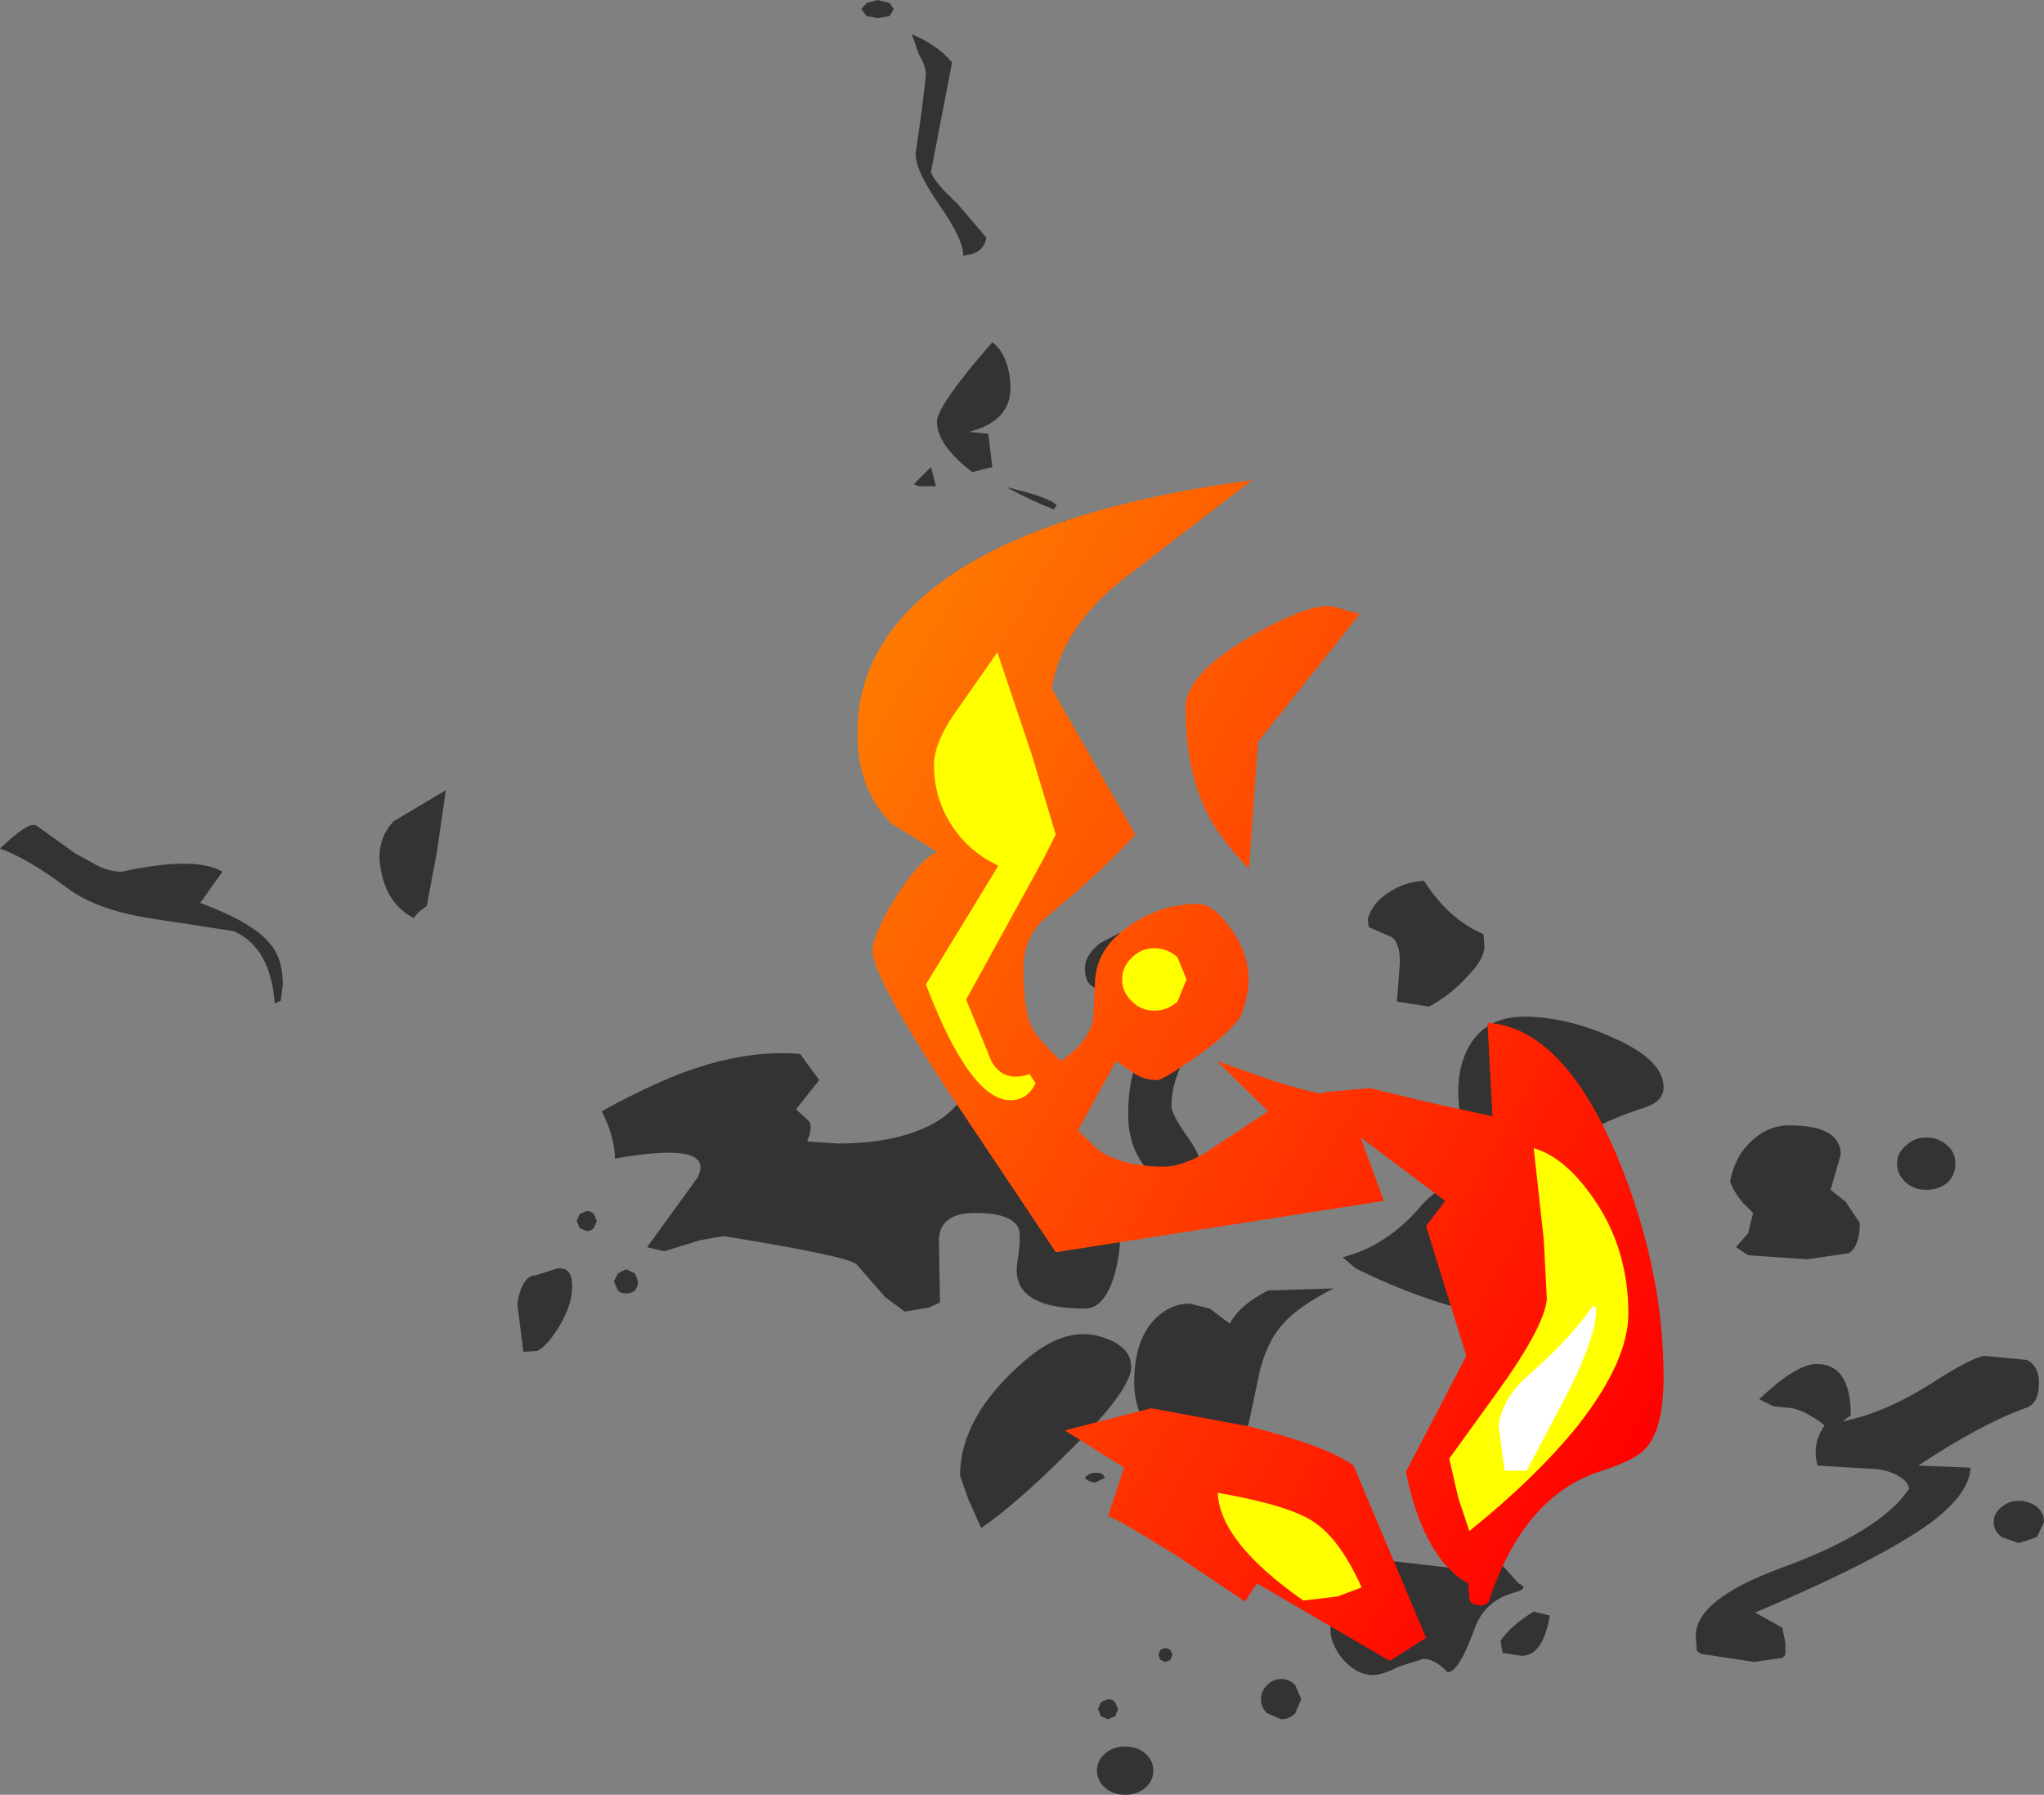 <?xml version="1.0" encoding="UTF-8" standalone="no"?>
<svg xmlns:xlink="http://www.w3.org/1999/xlink" height="89.15px" width="101.55px" xmlns="http://www.w3.org/2000/svg">
  <rect width="100%" height="100%" fill="#808080" stroke="none"/>
  <g transform="matrix(1.0, 0.0, 0.0, 1.0, 56.75, 64.9)">
    <path d="M12.3 -20.6 Q13.05 -21.1 14.0 -21.15 15.2 -19.25 16.95 -18.5 L17.0 -17.9 Q17.0 -17.25 16.15 -16.4 15.35 -15.5 14.25 -14.9 L12.65 -15.15 12.8 -17.1 Q12.8 -18.05 12.4 -18.35 L11.25 -18.85 11.2 -19.25 Q11.45 -20.1 12.3 -20.6 M18.95 -14.4 Q21.1 -14.4 23.4 -13.35 25.9 -12.25 25.9 -10.9 25.9 -10.2 25.0 -9.9 23.15 -9.3 22.2 -8.7 L21.85 -8.1 Q24.45 -5.15 24.45 -4.7 L22.95 -3.55 Q21.4 -2.65 21.4 -1.05 21.4 -0.25 21.65 0.05 L22.75 0.95 21.8 1.75 Q21.3 2.3 21.3 3.75 21.3 4.4 21.9 4.95 22.45 5.5 22.45 6.1 L21.05 7.5 18.7 9.3 18.0 8.8 Q17.7 8.65 17.7 8.35 L18.15 6.55 18.55 4.75 Q18.55 0.95 17.2 0.4 14.15 -0.15 10.6 -1.9 L9.95 -2.45 Q12.15 -3.0 13.85 -5.0 15.2 -6.6 18.0 -6.5 L19.25 -6.95 Q17.0 -7.75 16.45 -8.3 15.7 -8.95 15.7 -10.7 15.7 -12.0 16.25 -12.95 17.1 -14.4 18.95 -14.4 M2.75 -13.4 Q1.45 -11.55 1.45 -9.95 1.45 -9.55 2.3 -8.35 3.1 -7.25 2.9 -6.45 2.65 -6.05 1.65 -6.05 0.8 -6.05 0.05 -7.05 -0.7 -8.1 -0.7 -9.5 -0.7 -11.9 0.2 -12.85 0.8 -13.5 2.3 -13.75 L2.75 -13.4 M9.5 -0.9 Q7.75 0.0 7.0 0.85 6.25 1.65 5.85 3.15 L5.3 5.75 Q4.7 7.6 3.45 7.6 1.95 7.6 0.85 6.65 -0.4 5.55 -0.4 3.75 -0.4 1.6 0.7 0.55 1.45 -0.15 2.35 -0.15 L3.35 0.1 4.35 0.85 Q4.8 -0.05 6.25 -0.8 L9.5 -0.9 M30.3 -8.25 Q31.1 -9.0 32.15 -9.0 34.7 -9.0 34.7 -7.55 L34.2 -5.8 34.95 -5.2 35.65 -4.15 Q35.65 -3.0 35.1 -2.65 L33.05 -2.35 30.1 -2.55 29.5 -2.95 30.1 -3.65 30.35 -4.65 30.0 -5.0 Q29.55 -5.4 29.2 -6.2 29.45 -7.5 30.3 -8.25 M37.95 -8.0 Q38.35 -8.4 38.95 -8.4 39.55 -8.4 40.0 -8.0 40.4 -7.65 40.4 -7.1 40.4 -6.55 40.0 -6.15 39.55 -5.8 38.95 -5.8 38.35 -5.8 37.95 -6.15 37.5 -6.55 37.5 -7.1 37.5 -7.65 37.95 -8.0 M44.55 3.8 Q44.55 4.85 43.85 5.05 41.65 5.85 38.55 7.9 L41.15 8.0 Q41.1 9.3 39.15 10.75 36.6 12.6 30.45 15.2 L31.8 15.95 31.95 16.7 31.95 17.3 31.8 17.45 30.4 17.65 27.75 17.25 27.55 17.1 27.5 16.35 Q27.5 14.55 31.7 13.0 36.65 11.2 38.1 9.05 38.05 8.65 37.45 8.35 36.85 8.05 36.1 8.05 L33.55 7.9 Q33.25 6.85 33.9 5.9 33.0 5.2 32.3 5.05 L31.35 4.95 30.65 4.6 Q32.5 2.85 33.5 2.85 35.2 2.85 35.2 5.4 L34.8 5.7 Q36.85 5.3 39.15 3.85 41.25 2.5 41.85 2.45 L43.95 2.65 Q44.55 2.95 44.55 3.8 M42.3 10.7 Q42.3 10.25 42.7 9.95 43.05 9.65 43.55 9.65 44.05 9.65 44.45 9.95 44.8 10.25 44.8 10.7 L44.45 11.45 43.55 11.75 42.7 11.45 Q42.3 11.15 42.3 10.7 M9.35 16.05 Q9.35 12.8 12.05 12.6 L15.95 13.05 Q16.55 13.05 16.85 12.65 L17.25 12.15 18.7 13.75 Q19.25 14.0 18.5 14.2 17.05 14.6 16.55 15.9 15.7 18.25 15.15 18.15 14.55 17.5 13.95 17.5 L12.7 17.9 Q11.95 18.3 11.45 18.3 10.65 18.3 9.95 17.5 9.35 16.75 9.35 16.05 M0.8 17.3 L0.9 17.05 1.15 16.95 1.4 17.05 1.5 17.3 1.4 17.55 1.15 17.65 0.9 17.55 0.8 17.3 M0.15 23.9 Q-0.25 24.25 -0.85 24.25 -1.45 24.25 -1.85 23.9 -2.25 23.55 -2.25 23.05 -2.25 22.55 -1.85 22.2 -1.45 21.85 -0.85 21.85 -0.25 21.85 0.15 22.2 0.55 22.55 0.55 23.05 0.55 23.55 0.15 23.9 M7.6 20.2 Q7.3 20.5 6.9 20.5 L6.2 20.2 Q5.9 19.9 5.9 19.5 5.9 19.1 6.2 18.8 6.5 18.5 6.9 18.5 7.3 18.5 7.6 18.8 L7.9 19.5 7.6 20.2 M17.9 17.2 L17.8 16.6 Q18.3 15.85 19.45 15.15 L20.25 15.35 Q19.9 17.35 18.85 17.35 L17.9 17.2 M-13.7 -64.1 L-13.95 -64.45 -13.7 -64.75 -13.15 -64.9 -12.55 -64.75 -12.35 -64.45 -12.55 -64.1 -13.15 -64.0 -13.7 -64.1 M-11.45 -63.2 Q-10.15 -62.65 -9.45 -61.8 L-10.5 -56.35 Q-10.3 -55.8 -9.2 -54.8 L-7.75 -53.1 Q-7.85 -52.3 -8.9 -52.2 -8.85 -52.95 -10.1 -54.75 -11.35 -56.55 -11.25 -57.35 L-10.95 -59.45 -10.75 -61.15 Q-10.75 -61.65 -11.1 -62.2 L-11.45 -63.2 M-46.8 -20.05 Q-44.25 -19.1 -43.4 -18.1 -42.7 -17.35 -42.7 -16.0 L-42.8 -15.2 -43.1 -15.05 Q-43.3 -17.85 -45.15 -18.65 L-49.05 -19.25 Q-51.85 -19.65 -53.35 -20.75 -55.35 -22.25 -56.75 -22.75 -55.35 -24.1 -54.95 -23.9 L-53.0 -22.5 -51.9 -21.9 Q-51.3 -21.6 -50.7 -21.6 -47.05 -22.4 -45.7 -21.6 L-46.8 -20.05 M-8.6 -43.45 L-7.65 -43.35 -7.45 -41.7 -8.45 -41.45 Q-10.2 -42.8 -10.2 -43.95 -10.2 -44.75 -7.45 -47.9 -6.65 -47.3 -6.55 -45.8 -6.45 -44.0 -8.6 -43.45 M-3.75 -38.2 L-3.75 -37.55 -3.85 -37.55 -4.55 -37.5 Q-4.85 -37.8 -3.9 -39.0 -3.75 -39.2 -3.75 -38.2 M-4.4 -39.6 Q-5.45 -40.0 -6.75 -40.7 -4.6 -40.2 -4.25 -39.8 L-4.4 -39.6 M-11.1 -40.75 L-11.35 -40.85 -10.5 -41.7 -10.25 -40.75 -11.1 -40.75 M-5.45 -26.35 L-6.6 -26.05 -6.5 -26.75 Q-7.0 -27.4 -8.05 -27.7 -9.15 -28.05 -9.6 -28.5 -7.0 -30.0 -5.5 -27.4 L-5.45 -26.35 M-35.05 -22.55 L-35.55 -19.9 -35.95 -19.6 -36.2 -19.3 Q-37.75 -20.1 -37.9 -22.3 -37.9 -23.35 -37.2 -24.1 L-34.6 -25.65 -35.05 -22.55 M-26.85 -9.7 Q-25.25 -10.6 -23.5 -11.35 -20.0 -12.8 -17.0 -12.55 L-16.05 -11.25 -17.2 -9.8 -16.55 -9.2 Q-16.35 -8.95 -16.65 -8.2 L-15.1 -8.1 Q-12.35 -8.1 -10.55 -9.0 -8.6 -10.0 -8.6 -11.8 -12.2 -17.25 -12.2 -17.95 -10.9 -22.5 -8.4 -24.1 L-7.6 -24.3 -8.4 -22.85 -9.05 -20.85 Q-9.05 -20.25 -5.9 -18.3 L-6.95 -17.25 Q-7.75 -16.1 -7.75 -12.7 -7.75 -9.55 -4.4 -7.55 -1.1 -5.55 -1.1 -3.55 -1.1 -2.45 -1.45 -1.35 -1.95 0.1 -2.85 0.1 -6.6 0.1 -6.2 -2.25 -6.0 -3.55 -6.15 -3.9 -6.5 -4.65 -8.3 -4.65 -10.2 -4.65 -10.1 -3.1 L-10.05 -0.2 -10.6 0.05 -11.8 0.25 -12.75 -0.45 -14.2 -2.1 Q-14.6 -2.5 -20.8 -3.5 L-21.95 -3.3 -23.75 -2.75 -24.6 -2.95 -22.1 -6.4 Q-21.15 -8.25 -26.2 -7.35 -26.2 -8.4 -26.85 -9.7 M-27.25 -4.6 L-27.1 -4.25 -27.25 -3.9 Q-27.4 -3.75 -27.6 -3.75 L-27.95 -3.9 -28.1 -4.25 -27.95 -4.6 -27.6 -4.75 Q-27.4 -4.75 -27.25 -4.6 M-29.05 -1.9 Q-28.45 -1.95 -28.35 -1.35 -28.2 -0.3 -28.95 0.95 -29.55 1.95 -30.05 2.2 L-30.75 2.25 -31.05 -0.15 Q-30.8 -1.55 -30.15 -1.55 L-29.05 -1.9 M-26.05 -0.8 L-26.25 -1.25 -26.05 -1.65 -25.65 -1.85 -25.2 -1.65 -25.05 -1.25 Q-25.05 -1.0 -25.2 -0.8 -25.4 -0.65 -25.65 -0.65 -25.9 -0.65 -26.05 -0.8 M-3.75 -20.75 L-5.1 -21.0 -5.3 -22.7 Q-5.3 -25.05 -4.0 -25.05 -2.1 -25.05 -1.95 -23.2 -1.8 -21.4 -3.75 -20.75 M-0.75 -18.5 L-0.7 -18.3 -1.2 -17.1 -2.0 -15.6 -2.55 -15.95 Q-2.85 -16.2 -2.85 -16.8 -2.85 -17.45 -2.1 -18.05 L-1.15 -18.55 -0.75 -18.5 M-0.55 3.0 Q-0.55 4.15 -3.65 7.2 -6.25 9.8 -8.0 11.0 L-8.65 9.55 -9.05 8.4 Q-9.05 5.45 -5.85 2.7 -3.85 0.95 -2.05 1.5 -0.55 1.95 -0.55 3.0 M-1.85 8.5 L-2.35 8.75 Q-2.7 8.7 -2.85 8.5 -2.55 8.15 -2.0 8.3 L-1.85 8.5 M-1.35 20.35 L-1.7 20.5 -2.05 20.35 -2.2 20.0 -2.05 19.65 -1.7 19.5 Q-1.5 19.5 -1.35 19.65 L-1.2 20.0 -1.35 20.35" fill="#333333" fill-rule="evenodd" stroke="none"/>
    <path d="M5.75 -28.05 L5.3 -21.75 Q3.85 -23.25 3.2 -24.55 2.15 -26.7 2.15 -29.75 2.15 -31.4 5.4 -33.3 8.5 -35.05 9.55 -34.75 L10.8 -34.4 5.75 -28.05 M4.65 -18.4 Q5.8 -16.5 4.85 -14.35 4.15 -13.4 2.45 -12.25 1.0 -11.25 0.75 -11.25 0.15 -11.25 -0.35 -11.55 L-1.3 -12.2 -3.2 -8.75 -2.15 -7.75 Q-0.95 -6.95 1.1 -6.95 1.85 -6.95 3.0 -7.55 L6.25 -9.7 3.7 -12.2 6.4 -11.25 Q9.1 -10.4 9.05 -10.65 L11.3 -10.85 14.2 -10.15 17.4 -9.45 17.15 -14.1 Q20.9 -13.85 23.6 -7.45 25.9 -1.9 25.9 3.5 25.9 6.1 25.0 7.05 24.55 7.6 22.85 8.15 18.95 9.35 17.2 14.7 L16.9 14.85 Q16.3 14.85 16.25 14.5 L16.2 13.75 Q15.65 13.5 14.95 12.7 13.65 11.05 13.1 8.2 L16.1 2.45 14.1 -4.0 15.05 -5.25 10.85 -8.4 12.0 -5.25 -4.3 -2.7 -9.75 -10.85 Q-13.4 -16.45 -13.4 -17.65 -13.4 -18.45 -12.3 -20.25 -11.15 -22.1 -10.2 -22.6 L-12.4 -23.95 Q-14.15 -25.6 -14.15 -28.5 -14.15 -33.2 -9.4 -36.4 -4.35 -39.75 5.45 -41.05 L-0.4 -36.55 Q-3.95 -34.0 -4.5 -30.7 L-0.35 -23.45 Q-1.85 -21.75 -4.7 -19.4 -5.9 -18.45 -5.9 -16.8 -5.9 -14.8 -5.55 -14.0 -5.3 -13.4 -4.05 -12.2 -2.75 -13.05 -2.45 -14.2 L-2.35 -16.0 Q-2.35 -17.75 -0.65 -18.9 0.9 -20.0 2.75 -20.0 3.65 -20.0 4.65 -18.4 M5.3 5.95 Q9.25 6.95 10.5 7.9 L14.1 16.45 12.3 17.6 5.7 13.75 5.1 14.65 1.75 12.4 Q-1.15 10.6 -1.7 10.4 L-0.9 8.0 -3.85 6.15 0.45 5.05 5.3 5.95" fill="url(#gradient0)" fill-rule="evenodd" stroke="none"/>
    <path d="M19.95 -3.3 L19.45 -7.85 19.5 -7.85 Q21.0 -7.4 22.4 -5.4 24.15 -2.9 24.15 0.35 24.15 2.7 21.65 5.9 19.55 8.5 16.25 11.15 L15.7 9.5 15.25 7.55 17.6 4.3 Q19.95 1.05 20.1 -0.35 L19.95 -3.3 M0.6 -14.7 Q-0.05 -14.7 -0.5 -15.15 -1.0 -15.6 -1.0 -16.25 -1.0 -16.9 -0.5 -17.35 -0.05 -17.8 0.6 -17.8 1.25 -17.8 1.75 -17.35 L2.2 -16.25 1.75 -15.15 Q1.25 -14.7 0.6 -14.7 M-5.5 -27.45 L-4.3 -23.45 -4.9 -22.25 -8.75 -15.25 -7.5 -12.2 Q-6.9 -11.1 -5.6 -11.55 L-5.3 -11.1 Q-5.7 -10.25 -6.55 -10.25 -8.55 -10.25 -10.75 -16.0 L-7.15 -21.9 Q-8.55 -22.55 -9.4 -23.8 -10.35 -25.2 -10.35 -26.9 -10.35 -28.1 -9.05 -29.85 L-7.2 -32.5 -5.5 -27.45 M8.45 10.65 Q9.8 11.5 10.9 13.95 L9.7 14.4 8.0 14.6 Q3.85 11.7 3.75 9.25 7.2 9.85 8.45 10.65" fill="#ffff00" fill-rule="evenodd" stroke="none"/>
    <path d="M19.1 8.15 L18.0 8.15 17.7 5.9 Q17.9 4.5 19.25 3.35 21.3 1.55 22.4 -0.05 L22.55 0.1 Q22.6 1.45 21.0 4.55 L19.1 8.15" fill="#ffffff" fill-rule="evenodd" stroke="none"/>
  </g>
  <defs>
    <linearGradient gradientTransform="matrix(-0.028, -0.016, 0.015, -0.026, 6.05, -12.75)" gradientUnits="userSpaceOnUse" id="gradient0" spreadMethod="pad" x1="-819.2" x2="819.2">
      <stop offset="0.0" stop-color="#ff0000"/>
      <stop offset="1.0" stop-color="#ff7900"/>
    </linearGradient>
  </defs>
</svg>
